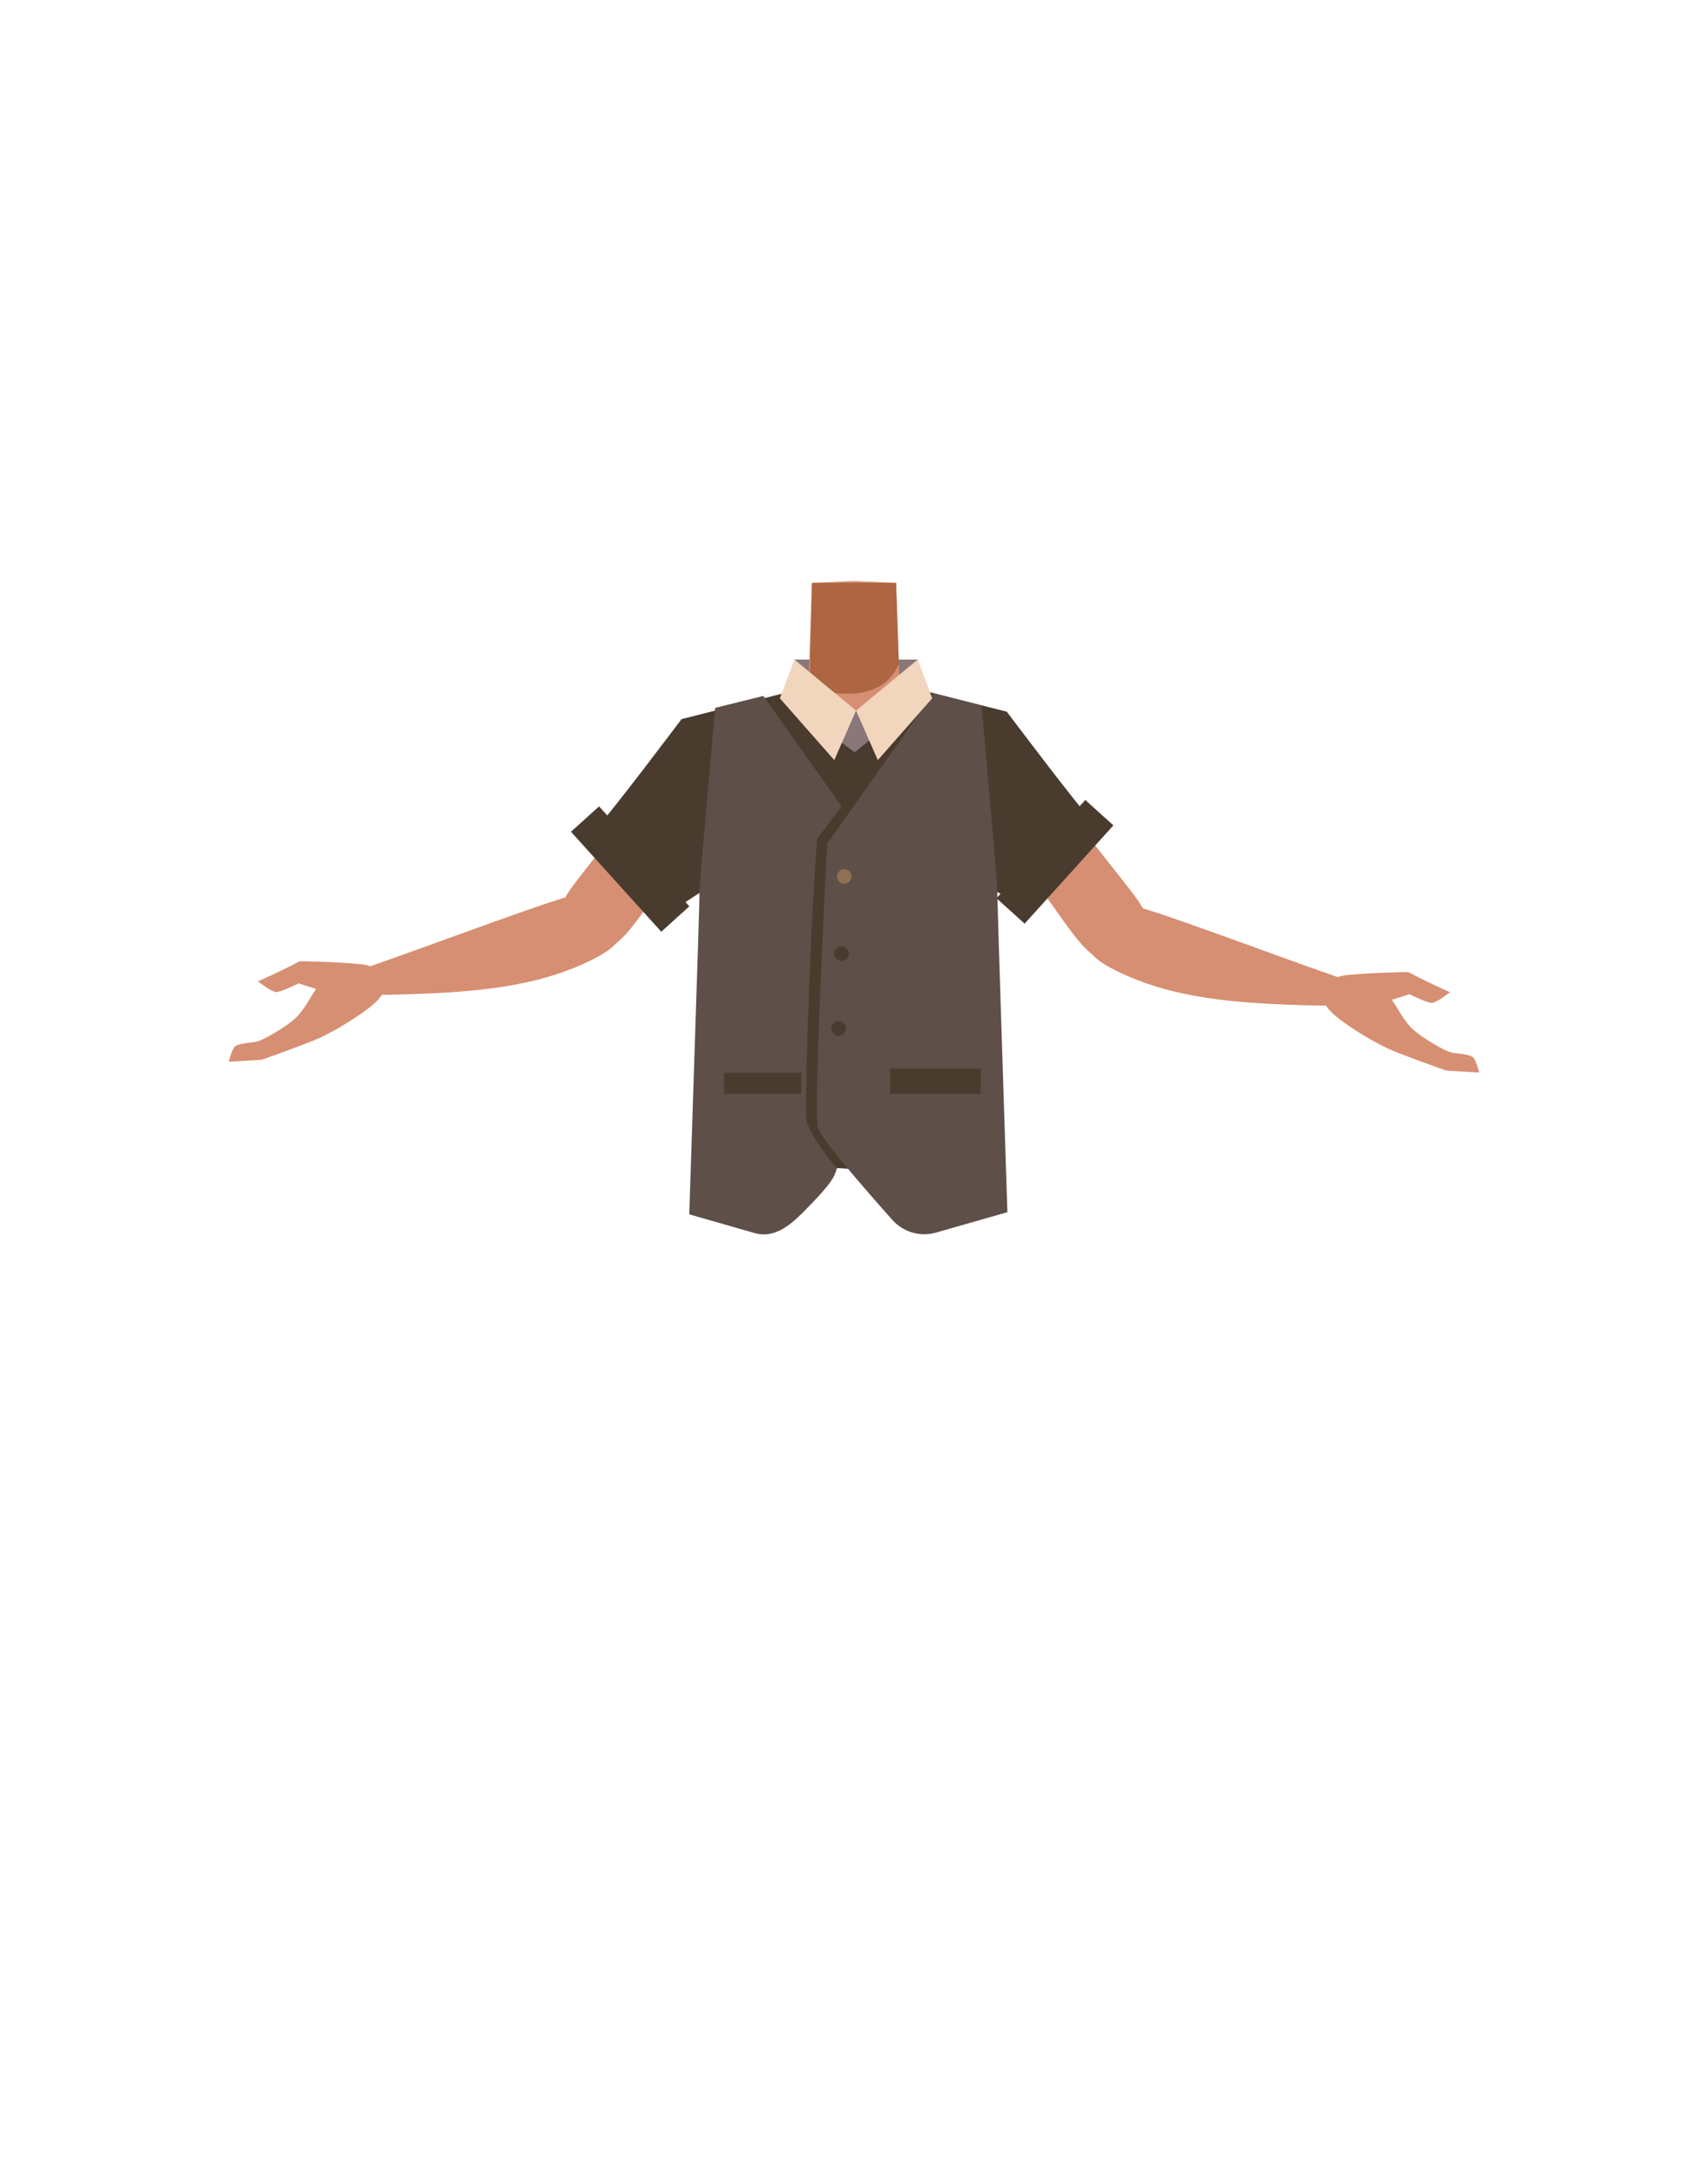 <svg id="Calque_9" data-name="Calque 9" xmlns="http://www.w3.org/2000/svg" viewBox="0 0 788 1005"><defs><style>.cls-1{fill:#89777a;}.cls-2{fill:#d68f72;}.cls-3{fill:#ad6542;}.cls-4{fill:#493c2f;}.cls-5{fill:#5e4f48;}.cls-6{fill:#f2d5bd;}.cls-7{fill:#8e7052;}</style></defs><path class="cls-1" d="M368.3,323.6l-1.8-19.45h56.89s4,14.59,3.8,14.35-28,10.31-28.79,10S370.32,325.85,368.3,323.6Z"/><path class="cls-2" d="M355,349c-4.3,21.54-18,24.69-25.91,30.89-12.62,9.84-29.26,38.17-39.71,50.2-4.93,5.67-18.47,17-27.07,9.21h0c-10.65-10.56-2.95-23.87,1.28-29.79,8.62-12,28.34-34.49,34.89-47.78,4.89-9.91,7.65-20.68,23.11-29.78,0,0,15.3-10.16,26.26-3,7,4.6,8.93,11.19,7.15,20.06Z"/><path class="cls-2" d="M285.21,424.14c-3.9-14.54-15.19-11.82-21.43-11-6.72.91-68.8,24.06-85.79,29.94-9.6,3.32-14.8,4.84-13.37,10.71,1.3,5.34,11.73,5,15.83,4.92,38.51-.84,67.55-3.41,93.37-16.45C290.77,433.74,286.21,427.86,285.21,424.14Z"/><path class="cls-2" d="M138.15,443.32c-7.6,4.14-19.14,9.26-19.14,9.26s5.85,4.62,8.28,4.9c2,.23,10.47-4,10.47-4l8.08,2.61c-3.19,4.53-3.82,6.8-8,11.86-3.22,3.9-13.27,10-18.12,12-2.64,1.08-9,.86-11.22,2.57-1.58,1.22-2.91,7.09-2.91,7.09l15.09-.87s20.64-7.26,27.21-10.3c7-3.24,20.41-11.28,25.75-16.6,1.72-1.71,5-5.13,3.87-10.08-1-4.26-5.44-5.83-8.3-6.66C164.75,443.89,138.48,443.14,138.15,443.32Z"/><path class="cls-2" d="M433.05,354c4.3,21.54,18,24.69,25.91,30.89,12.62,9.84,29.26,38.17,39.71,50.2,4.93,5.67,18.47,17,27.07,9.21h0c10.65-10.56,3-23.87-1.28-29.79-8.62-12-28.34-34.49-34.89-47.78-4.89-9.91-7.65-20.68-23.11-29.78,0,0-15.3-10.16-26.26-3-7,4.6-8.93,11.19-7.15,20.06Z"/><path class="cls-2" d="M502.79,429.14c3.9-14.54,15.19-11.82,21.43-11,6.72.91,68.8,24.06,85.79,29.94,9.6,3.32,14.8,4.84,13.37,10.71-1.3,5.34-11.73,5-15.83,4.92-38.51-.84-67.55-3.41-93.37-16.45C497.23,438.74,501.79,432.86,502.79,429.14Z"/><path class="cls-2" d="M649.85,448.32c7.59,4.14,19.14,9.26,19.14,9.26s-5.85,4.62-8.28,4.9c-2,.23-10.47-4-10.47-4l-8.08,2.61c3.19,4.53,3.82,6.8,8,11.86,3.22,3.9,13.27,10,18.12,12,2.64,1.08,9,.86,11.22,2.57,1.58,1.22,2.91,7.09,2.91,7.09l-15.09-.87s-20.64-7.26-27.21-10.3c-7-3.24-20.41-11.28-25.75-16.6-1.72-1.71-5-5.13-3.87-10.08,1-4.26,5.44-5.83,8.3-6.66C623.25,448.89,649.52,448.14,649.85,448.32Z"/><path class="cls-2" d="M394,419c-5.48-3.57-8-.63-13.73,2.52-9.75,5.34-15.83,23.72-26.67,26.21-3.85.89-12.68-15.07-13.71-21.32-1.53-9.32,2.52-27.51-8.39-36.85-9.24-7.91-21.45-3.68-25.46-16.3-7-22,13.45-38.48,23.4-42.34,15.17-5.88,37.14-5.1,43.52-14.23l.94-27.7.69-20.19,18.32-.81h2.18l18.32.81L414.1,289l.94,27.7c6.38,9.13,28.35,8.35,43.52,14.23,9.95,3.86,30.39,20.37,23.4,42.34-4,12.62-16.22,8.39-25.46,16.3-10.91,9.34-6.86,27.53-8.39,36.85-1,6.25-9.86,22.21-13.71,21.32-10.84-2.49-16.92-20.87-26.67-26.21-5.74-3.15-8.25-6.09-13.73-2.52"/><path class="cls-3" d="M373.51,317s31.77,11.4,41.17-10.81l-1.27-37.39H374.59Z"/><path class="cls-4" d="M308.88,420.83c-1.76-1.76-36.11-37.87-32.59-40.51s38.13-48.69,38.13-48.69l46.38-11.74L389.46,368Z"/><path class="cls-4" d="M359.8,326.92c-.27-.36,3.29-4.63,3.41-5S386.55,335.21,387,335.8s7.08,5.57,7.08,5.57,18.52-12.9,19.11-12.9,10.79,1.58,9.36,2.09-14,209.61-14,209.61-50.5-3.55-50.71-3.07C342.23,572.71,359.8,326.92,359.8,326.92Z"/><path class="cls-4" d="M470.05,417.4c1.76-1.76,36.11-37.87,32.59-40.51s-38.13-48.68-38.13-48.68l-46.39-11.75L389.46,368Z"/><path class="cls-5" d="M352.17,320.93l36.06,50.9-11.3,15.09s-2.09,28.77-3,53.67c-.18,4.79-3.24,73.4-1.6,77.34,4.63,11.07,13.87,20.71,13.87,20.71-1.33,4.31-2.56,7.26-16,20.72-6.36,6.35-13.47,11.76-22.09,9.27L318,560c4.71-143.79,4.71-143.3,4.67-148.15,0-4.44,7.27-85.4,7.27-85.4Z"/><path class="cls-5" d="M430.64,319.89l-49,69.11s-6.49,124-4.27,131.19c1.57,5.12,22.38,29,34.34,42.39a19.72,19.72,0,0,0,20.18,5.83L464.77,559s-4.7-143.72-4.66-148.15-7.28-85.4-7.28-85.4Z"/><rect class="cls-4" x="333.98" y="494.67" width="35.67" height="9.83"/><rect class="cls-4" x="410.64" y="492.79" width="41.8" height="11.72"/><path class="cls-1" d="M386.17,341.13c.33,0,8.14,5.75,8.14,5.75l8.92-7.19-3.3-13.1-5,1.12s-6-2.22-6.79-1.12S386.17,341.13,386.17,341.13Z"/><polygon class="cls-6" points="359.8 322.03 366.5 304.15 394.94 327.7 384.9 350.52 359.8 322.03"/><polygon class="cls-6" points="430.08 322.03 423.39 304.15 394.94 327.7 404.99 350.52 430.08 322.03"/><rect class="cls-4" x="281.99" y="369.74" width="17.47" height="62.13" transform="translate(-193.69 298.29) rotate(-42.1)"/><rect class="cls-4" x="477.93" y="366.9" width="17.47" height="61.09" transform="translate(581.35 1018.6) rotate(-137.9)"/><circle class="cls-7" cx="389.54" cy="404.18" r="3.38"/><circle class="cls-4" cx="388.23" cy="439.76" r="3.38"/><circle class="cls-4" cx="386.92" cy="474.26" r="3.38"/></svg>